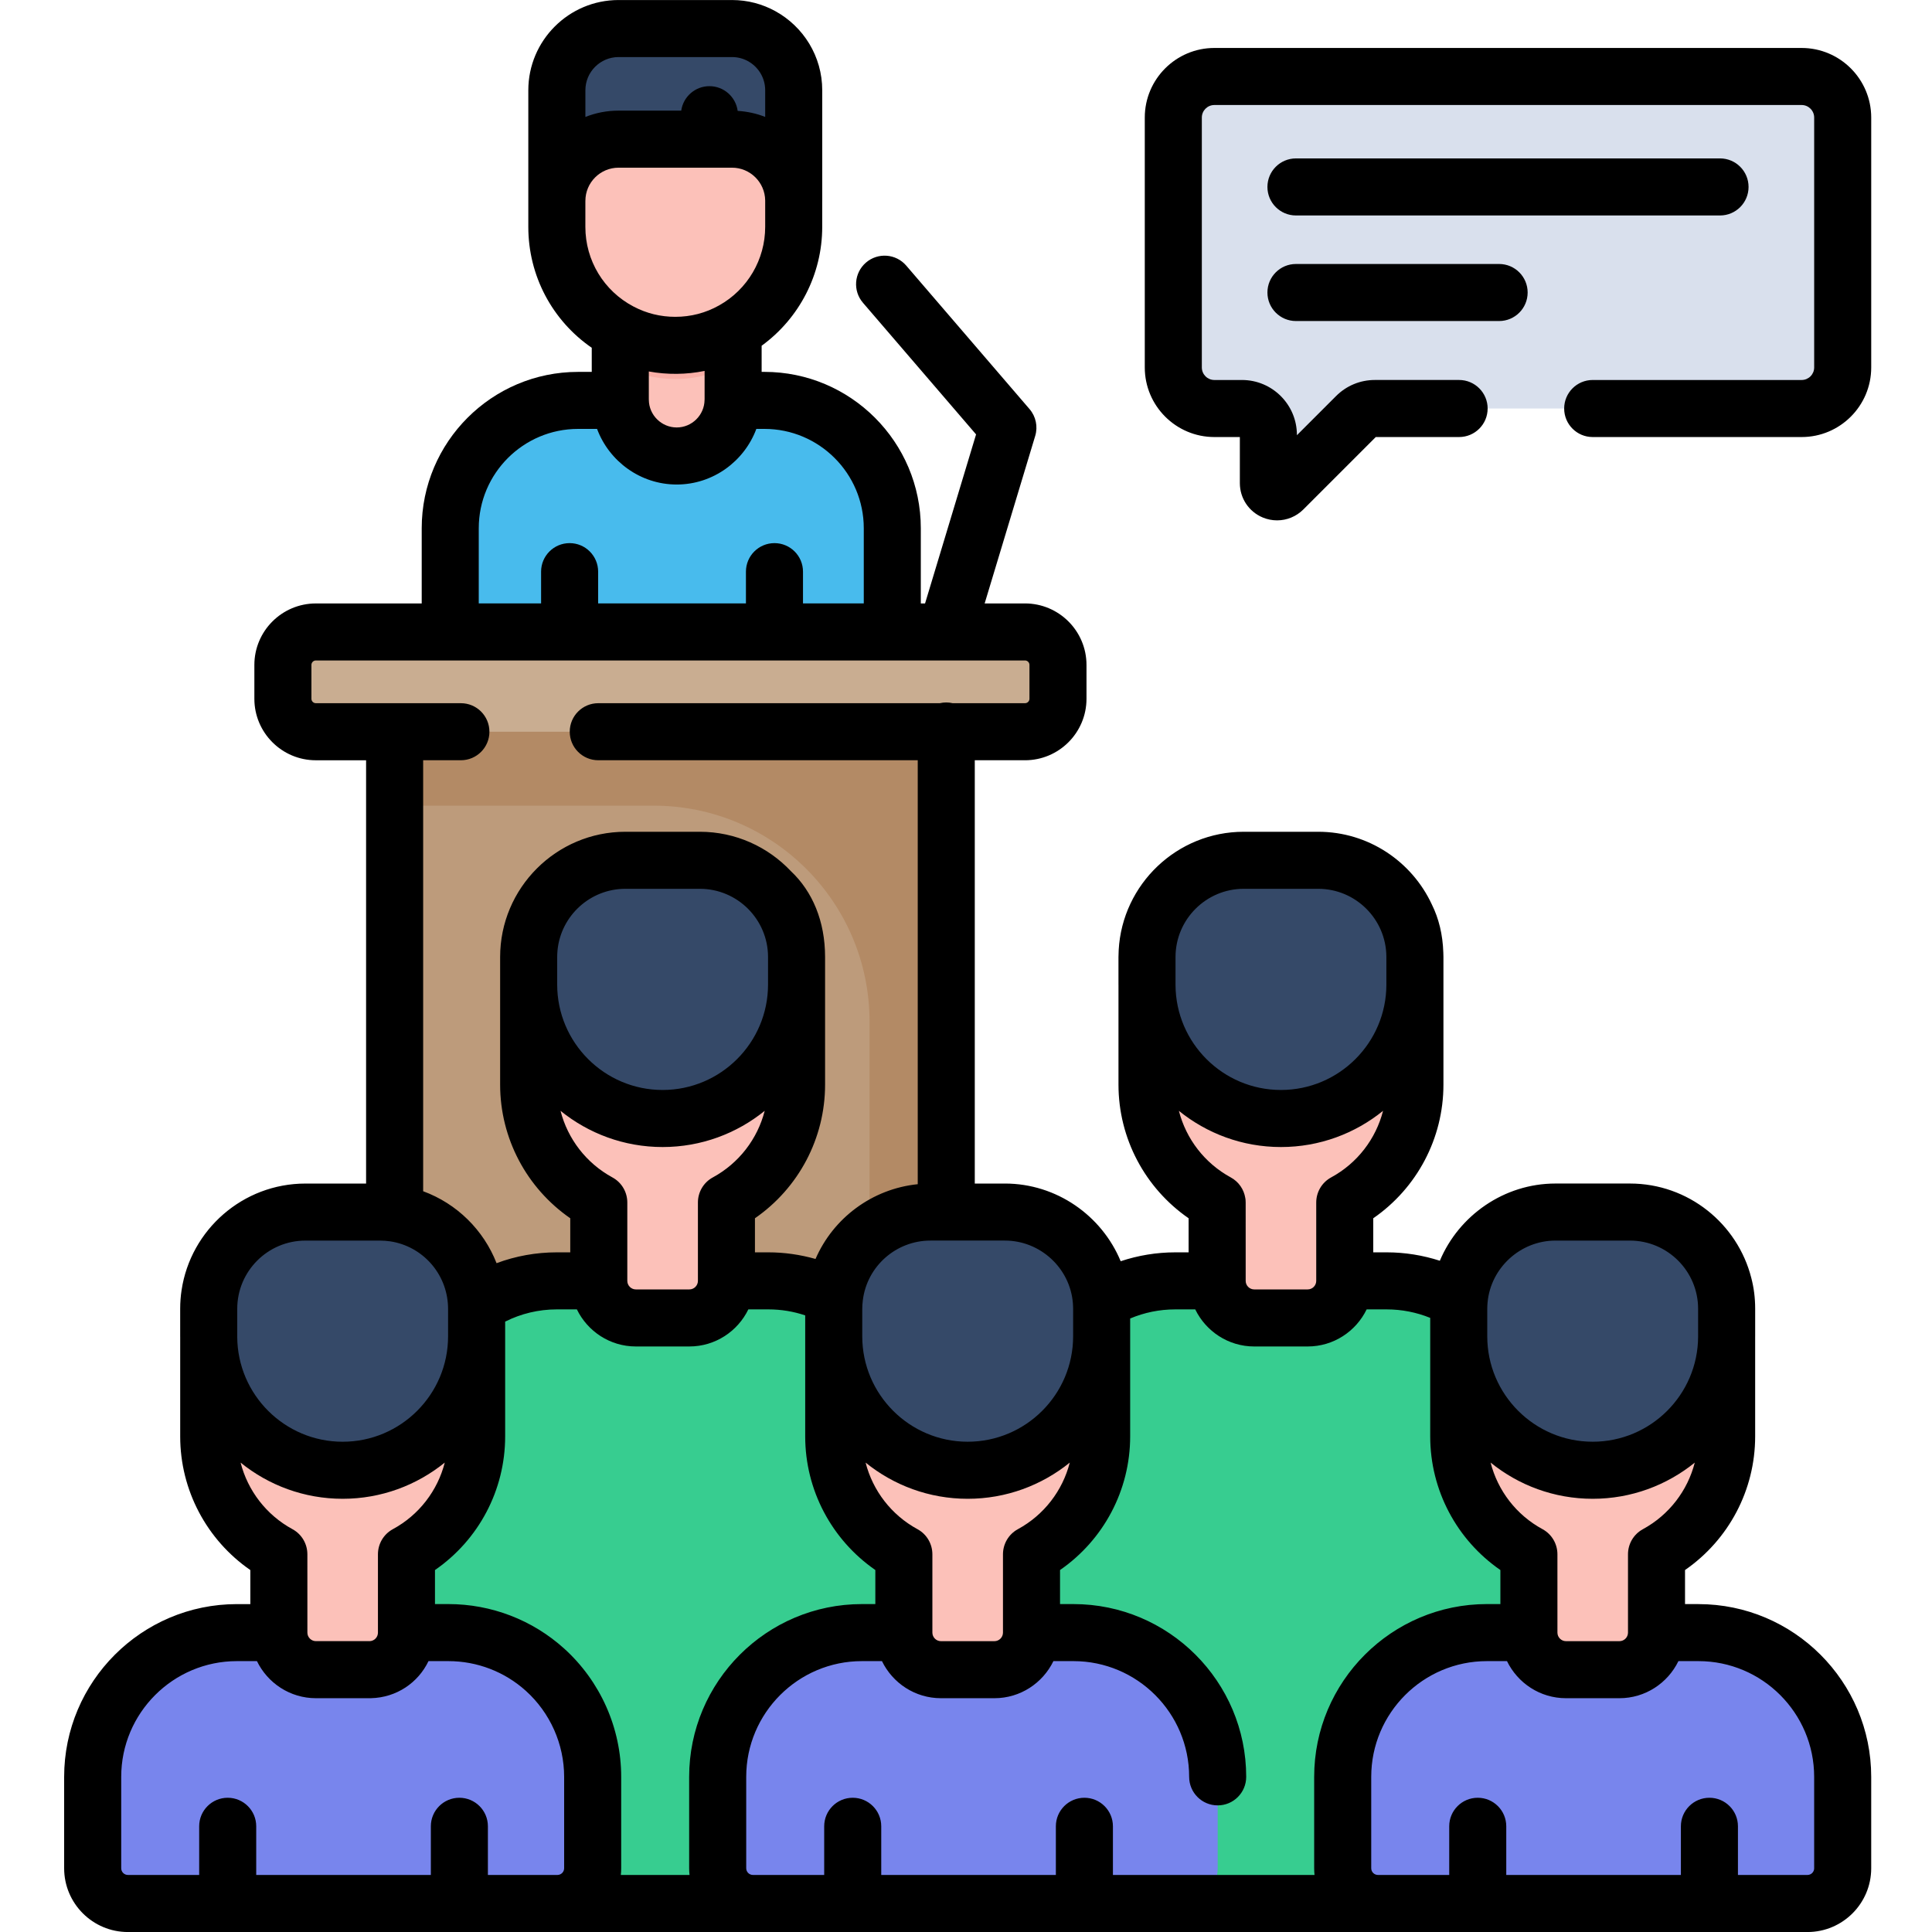 <svg height="512pt" viewBox="-17 0 512 512.001" width="512pt" xmlns="http://www.w3.org/2000/svg"><path d="m459.453 108.262h-113.094c-1.855 0-3.637.738-4.949 2.051l-19.355 19.355c-1.445 1.445-3.918.422-3.918-1.625v-12.785c0-3.863-3.133-6.996-7-6.996h-7.32c-6.008 0-10.879-4.871-10.879-10.883v-66.227c0-6.012 4.871-10.883 10.879-10.883h155.637c6.008 0 10.879 4.871 10.879 10.883v66.23c.004 6.008-4.871 10.879-10.879 10.879zm0 0" fill="#d9e0ed"/><path d="m219.453 140.254v47.129c0 5.043-4.086 9.129-9.129 9.129h-98.879c-5.043 0-9.129-4.086-9.129-9.129v-47.129c0-18.852 15.281-34.133 34.133-34.133h48.871c18.852 0 34.133 15.281 34.133 34.133zm0 0" fill="#48bbed"/><path d="m177.273 85.379v20.52c0 8.25-6.695 14.941-14.945 14.941-8.258 0-14.953-6.691-14.953-14.941v-20.52zm0 0" fill="#fcc1b9"/><path d="m177.273 85.379v11.074c-4.527 2.547-9.75 3.992-15.32 3.992-5.266 0-10.23-1.293-14.578-3.582v-11.484zm0 0" fill="#f9afa7"/><path d="m161.949 91.535c-17.332 0-31.379-14.051-31.379-31.383v-36.211c0-9.031 7.32-16.352 16.348-16.352h30.062c9.031 0 16.352 7.32 16.352 16.352v36.211c0 17.332-14.051 31.383-31.383 31.383zm0 0" fill="#fcc1b9"/><path d="m193.336 23.938v29.309c0-8.797-6.949-15.969-15.656-16.336-.23-.008-.461-.016-.691-.016h-30.066c-9.035 0-16.352 7.324-16.352 16.352v-29.309c0-9.027 7.316-16.352 16.352-16.352h30.066c9.023 0 16.348 7.324 16.348 16.352zm0 0" fill="#354968"/><path d="m87.578 193.742h146.105v221.289h-146.105zm0 0" fill="#bd9b7b"/><path d="m87.578 193.742v19.766h68.641c31.602 0 57.219 25.621 57.219 57.223v144.301h20.246v-221.289zm0 0" fill="#b38a65"/><path d="m254.609 193.918h-187.875c-4.84 0-8.766-3.926-8.766-8.77v-8.91c0-4.844 3.926-8.766 8.766-8.766h187.875c4.844 0 8.77 3.922 8.77 8.766v8.91c0 4.844-3.926 8.77-8.77 8.77zm0 0" fill="#c9ad91"/><path d="m388.723 377.664v117.676c0 5.148-4.184 9.332-9.344 9.332h-113.816c-5.16 0-9.344-4.184-9.344-9.332v-117.676c0-21.113 17.117-38.219 38.223-38.219h56.059c21.109 0 38.223 17.105 38.223 38.219zm0 0" fill="#37cd90"/><path d="m329.555 349.266h-14.164c-5.43 0-9.828-4.398-9.828-9.828v-23.461h33.82v23.461c-.004 5.43-4.402 9.828-9.828 9.828zm0 0" fill="#fcc1b9"/><path d="m357.973 253.617v33.828c0 19.602-15.895 35.496-35.5 35.496-19.605 0-35.5-15.895-35.5-35.496v-33.828c0-14.16 11.48-25.633 25.633-25.633h19.734c14.16.004 25.633 11.473 25.633 25.633zm0 0" fill="#fcc1b9"/><path d="m357.973 253.617v7.297c0 19.605-15.895 35.5-35.5 35.5-19.605 0-35.5-15.895-35.5-35.5v-7.297c0-14.16 11.48-25.633 25.633-25.633h19.734c14.16.004 25.633 11.473 25.633 25.633zm0 0" fill="#354968"/><path d="m224.855 377.664v117.676c0 5.148-4.184 9.332-9.344 9.332h-113.812c-5.164 0-9.348-4.184-9.348-9.332v-117.676c0-21.113 17.117-38.219 38.223-38.219h56.062c21.105 0 38.219 17.105 38.219 38.219zm0 0" fill="#37cd90"/><path d="m165.688 349.266h-14.164c-5.426 0-9.824-4.398-9.824-9.828v-23.461h33.816v23.461c0 5.43-4.402 9.828-9.828 9.828zm0 0" fill="#fcc1b9"/><path d="m194.105 253.617v33.828c0 19.602-15.895 35.496-35.5 35.496s-35.5-15.895-35.5-35.496v-33.828c0-14.16 11.48-25.633 25.633-25.633h19.734c14.16.004 25.633 11.473 25.633 25.633zm0 0" fill="#fcc1b9"/><path d="m194.105 253.617v7.297c0 19.605-15.895 35.5-35.5 35.5s-35.5-15.895-35.5-35.5v-7.297c0-14.16 11.48-25.633 25.633-25.633h19.734c14.16.004 25.633 11.473 25.633 25.633zm0 0" fill="#354968"/><path d="m140.074 471.016v24.094c0 5.152-4.184 9.332-9.344 9.332h-113.816c-5.16 0-9.344-4.18-9.344-9.332v-24.094c0-21.113 17.117-38.219 38.223-38.219h56.059c21.109 0 38.223 17.105 38.223 38.219zm0 0" fill="#7885ed"/><path d="m80.906 442.617h-14.164c-5.426 0-9.828-4.398-9.828-9.824v-23.465h33.82v23.461c0 5.43-4.402 9.828-9.828 9.828zm0 0" fill="#fcc1b9"/><path d="m109.324 346.973v33.824c0 19.605-15.895 35.5-35.5 35.5s-35.5-15.895-35.5-35.5v-33.824c0-14.164 11.48-25.633 25.633-25.633h19.734c14.16 0 25.633 11.469 25.633 25.633zm0 0" fill="#fcc1b9"/><path d="m109.324 346.973v7.297c0 19.602-15.895 35.496-35.5 35.496s-35.5-15.895-35.5-35.496v-7.297c0-14.164 11.48-25.633 25.633-25.633h19.734c14.16 0 25.633 11.469 25.633 25.633zm0 0" fill="#354968"/><path d="m305.703 471.016v24.094c0 5.152-4.184 9.332-9.344 9.332h-113.816c-5.16 0-9.344-4.18-9.344-9.332v-24.094c0-21.113 17.117-38.219 38.223-38.219h56.059c21.109 0 38.223 17.105 38.223 38.219zm0 0" fill="#7885ed"/><path d="m246.535 442.617h-14.164c-5.43 0-9.828-4.398-9.828-9.824v-23.465h33.82v23.461c-.004 5.43-4.402 9.828-9.828 9.828zm0 0" fill="#fcc1b9"/><path d="m274.953 346.973v33.824c0 19.605-15.898 35.5-35.5 35.5-19.605 0-35.5-15.895-35.5-35.5v-33.824c0-14.164 11.48-25.633 25.633-25.633h19.734c14.16 0 25.633 11.469 25.633 25.633zm0 0" fill="#fcc1b9"/><path d="m274.953 346.973v7.297c0 19.602-15.898 35.496-35.5 35.496-19.605 0-35.5-15.895-35.5-35.496v-7.297c0-14.164 11.48-25.633 25.633-25.633h19.734c14.16 0 25.633 11.469 25.633 25.633zm0 0" fill="#354968"/><path d="m471.344 471.016v24.094c0 5.152-4.184 9.332-9.344 9.332h-113.816c-5.16 0-9.344-4.18-9.344-9.332v-24.094c0-21.113 17.113-38.219 38.219-38.219h56.062c21.105 0 38.223 17.105 38.223 38.219zm0 0" fill="#7885ed"/><path d="m412.172 442.617h-14.16c-5.43 0-9.828-4.398-9.828-9.824v-23.465h33.816v23.461c0 5.43-4.398 9.828-9.828 9.828zm0 0" fill="#fcc1b9"/><path d="m440.59 346.973v33.824c0 19.605-15.895 35.5-35.496 35.5-19.605 0-35.5-15.895-35.5-35.5v-33.824c0-14.164 11.48-25.633 25.633-25.633h19.734c14.16 0 25.629 11.469 25.629 25.633zm0 0" fill="#fcc1b9"/><path d="m440.59 346.973v7.297c0 19.602-15.895 35.496-35.496 35.496-19.605 0-35.5-15.895-35.5-35.496v-7.297c0-14.164 11.48-25.633 25.633-25.633h19.734c14.16 0 25.629 11.469 25.629 25.633zm0 0" fill="#354968"/><path d="m433.109 425.098h-3.559v-9.023c11.559-8 18.586-21.172 18.586-35.41v-26.395c0-.043.004-.09.004-.133v-7.297c0-2.902-.355-5.621-1.02-8.145-3.641-14.379-16.684-25.047-32.176-25.047h-19.734c-13.613 0-25.594 8.465-30.637 20.465-4.527-1.461-9.281-2.23-14.086-2.23h-3.559v-9.027c11.566-7.992 18.598-21.164 18.598-35.414v-33.828c0-.395-.016-.789-.031-1.18-.152-4.789-1.211-9.055-3.035-12.73-5.273-11.367-16.789-19.277-30.125-19.277h-19.734c-17.68 0-32.172 13.895-33.137 31.34-.039.605-.059 1.223-.059 1.852v7.297c0 .047.004.094.004.137v26.391c0 14.238 7.027 27.41 18.586 35.41v9.031h-3.559c-4.938 0-9.812.812-14.441 2.352-5.012-12.094-16.992-20.586-30.684-20.586h-7.984v-112.176h13.309c8.988 0 16.297-7.309 16.297-16.293v-8.969c0-8.988-7.309-16.297-16.297-16.297h-10.691l13.398-44.398c.746-2.469.18-5.152-1.504-7.109l-32.676-38.023c-2.723-3.168-7.496-3.527-10.66-.809-3.168 2.723-3.527 7.496-.809 10.66l29.977 34.883-13.52 44.797h-1.125v-19.922c0-22.852-18.59-41.445-41.438-41.445h-.746v-6.926c9.996-7.266 16.055-18.949 16.055-31.484v-6.797c0-.035.004-.07.004-.109v-29.316c0-9.012-5.012-16.875-12.398-20.949-3.414-1.887-7.336-2.965-11.512-2.965h-30.066c-13.188 0-23.918 10.73-23.918 23.918v36.215c0 12.93 6.344 24.809 16.812 32.027v6.387h-3.629c-22.848 0-41.434 18.594-41.434 41.445v19.922h-28.055c-8.984 0-16.293 7.309-16.293 16.297v8.969c0 8.984 7.309 16.293 16.293 16.293h13.316v112.176h-16.074c-16.613 0-30.41 12.266-32.82 28.215-.246 1.586-.375 3.246-.375 4.977v7.297c0 .047.004.09.004.137v26.395c0 14.234 7.027 27.41 18.586 35.406v9.023h-3.559c-25.242 0-45.781 20.543-45.781 45.789v24.223c0 9.312 7.578 16.891 16.895 16.891h445.102c9.316 0 16.895-7.578 16.895-16.891v-24.223c0-25.25-20.539-45.789-45.781-45.789zm-37.375-13.176c.008-2.691-1.422-5.301-3.953-6.676-6.945-3.766-11.855-10.207-13.758-17.648 7.398 5.996 16.816 9.598 27.059 9.598 10.238 0 19.652-3.598 27.051-9.59-1.906 7.43-6.812 13.871-13.75 17.645-2.531 1.379-3.961 3.988-3.949 6.68v20.727c0 1.25-1.02 2.27-2.27 2.27h-14.16c-1.25 0-2.27-1.02-2.27-2.27zm-18.594-65.082c0-.555.031-1.117.082-1.684.844-9.195 8.723-16.387 17.988-16.387h19.734c9.965 0 18.074 8.105 18.074 18.07v7.43c-.074 15.344-12.578 27.805-27.938 27.805-15.406 0-27.941-12.535-27.941-27.938zm-64.023-28.137c0-.031-.004-.062-.004-.094-.004-.52-.039-.898-.105-1.168-.367-2.219-1.711-4.254-3.84-5.414-6.938-3.773-11.844-10.211-13.75-17.641 7.398 5.988 16.809 9.59 27.047 9.59 10.246 0 19.66-3.602 27.059-9.598-1.906 7.438-6.812 13.879-13.754 17.645-2.531 1.375-3.965 3.984-3.957 6.676v20.742c0 1.254-1.016 2.27-2.266 2.27h-14.164c-1.25 0-2.266-1.016-2.266-2.27zm-18.59-65.086c0-9.965 8.109-18.074 18.074-18.074h19.734c9.93 0 18.008 8.051 18.066 17.969 0 .035.004.07.004.105v7.297c0 15.406-12.535 27.941-27.941 27.941-15.359 0-27.863-12.461-27.938-27.805zm-41.781 151.633c-2.527 1.379-3.957 3.988-3.949 6.68v20.727c0 1.25-1.016 2.27-2.266 2.27h-14.172c-1.25 0-2.27-1.02-2.27-2.27v-20.727c.012-2.691-1.418-5.305-3.949-6.68-6.938-3.773-11.844-10.215-13.75-17.648 7.398 5.992 16.812 9.594 27.055 9.594 10.242 0 19.652-3.602 27.055-9.594-1.906 7.434-6.812 13.875-13.754 17.648zm-41.332 19.848c-25.242 0-45.781 20.539-45.781 45.789v24.219c0 .602.035 1.191.098 1.777h-18.203c.062-.586.094-1.176.094-1.777v-24.219c0-12.938-5.516-25.336-15.133-34.02-8.418-7.59-19.309-11.77-30.656-11.77h-3.559v-9.02c11.566-7.988 18.598-21.16 18.598-35.414v-30.422c4.223-2.121 8.887-3.242 13.699-3.242h5.309c2.82 5.809 8.758 9.828 15.633 9.828h14.172c6.879 0 12.816-4.023 15.637-9.828h5.309c3.379 0 6.641.543 9.758 1.594v32.074c0 14.234 7.027 27.406 18.586 35.406v9.023zm-146.957-13.168c.012-2.691-1.418-5.305-3.949-6.68-6.938-3.773-11.844-10.211-13.75-17.645 7.398 5.992 16.812 9.59 27.051 9.59 10.242 0 19.656-3.602 27.059-9.598-1.906 7.441-6.812 13.883-13.758 17.648-2.531 1.375-3.961 3.984-3.953 6.676v20.734c0 1.223-.941 2.203-2.152 2.266h-14.277c-1.254 0-2.27-1.016-2.27-2.266zm-18.586-65.09c0-9.965 8.105-18.07 18.074-18.07h19.734c.922 0 1.859.07 2.758.203 8.543 1.305 14.965 8.512 15.293 17.188.008.227.016.453.016.68v7.297c0 15.406-12.531 27.938-27.938 27.938-15.359 0-27.863-12.461-27.938-27.801zm84.789-93.227c0-.59.031-1.172.086-1.746.004-.047.008-.09.012-.133.945-9.082 8.645-16.191 17.973-16.191h19.734c9.965 0 18.07 8.105 18.074 18.07v.004 7.297c0 15.406-12.535 27.941-27.941 27.941s-27.938-12.535-27.938-27.941v-7.297zm27.938 50.363c10.242 0 19.652-3.602 27.055-9.594-1.906 7.434-6.812 13.871-13.75 17.645-2.531 1.375-3.961 3.984-3.949 6.676v20.738c0 1.25-1.02 2.27-2.27 2.27h-14.172c-1.25 0-2.27-1.02-2.27-2.27v-20.738c.012-2.691-1.418-5.301-3.949-6.676-6.938-3.773-11.844-10.211-13.75-17.645 7.402 5.992 16.816 9.594 27.055 9.594zm80.848 78.098c-15.406 0-27.941-12.531-27.941-27.938v-7.297c0-.348.012-.699.035-1.059.004-.051.012-.105.016-.16.023-.328.055-.66.098-1 0-.012 0-.02.004-.031 1.109-9.023 8.812-15.824 17.922-15.824h19.734c9.383 0 17.297 7.312 18.016 16.637.016.242.031.473.039.691.008.246.02.492.02.734v.012 7.297c0 15.406-12.535 27.938-27.941 27.938zm-84.496-276.07c0-.098-.004-.191-.008-.285v-7.277c4.879.891 9.945.84 14.785-.145v7.414c-.004.098-.008.191-.012.293-.051 4.012-3.363 7.277-7.375 7.277-4.02 0-7.336-3.266-7.391-7.277zm23.543-76.617c-.496-3.695-3.652-6.551-7.488-6.551-3.805 0-6.949 2.816-7.473 6.48h-16.605c-3.102 0-6.07.594-8.793 1.676v-7.078c0-4.848 3.945-8.793 8.793-8.793h30.066c1.516 0 2.941.387 4.188 1.062 2.738 1.492 4.602 4.398 4.602 7.734v7.07c-2.277-.902-4.734-1.441-7.289-1.602zm-40.363 23.93c0-.027.004-.055.004-.086 0-4.848 3.945-8.793 8.793-8.793h30.066c4.812 0 8.73 3.887 8.789 8.684v7.012c0 8.617-4.668 16.582-12.188 20.789 0 0-.004.004-.008.004 0 0-.004 0-.004.004-3.578 2.012-7.492 3.031-11.629 3.031-3.902 0-7.621-.914-11.055-2.723-.004 0-.004 0-.004 0-7.875-4.133-12.766-12.219-12.766-21.105zm-28.254 86.676c0-14.516 11.805-26.328 26.316-26.328h5.035c3.191 8.578 11.484 14.738 21.109 14.738s17.914-6.16 21.102-14.738h2.152c14.512 0 26.32 11.812 26.32 26.328v19.922h-16.109v-8.422c0-4.176-3.383-7.559-7.559-7.559-4.176 0-7.562 3.383-7.562 7.559v8.422h-39.168v-8.422c0-4.176-3.383-7.559-7.559-7.559s-7.559 3.383-7.559 7.559v8.422h-16.52zm-4.738 61.48c4.176 0 7.562-3.383 7.562-7.559 0-4.176-3.387-7.559-7.562-7.559h-38.434c-.648 0-1.176-.527-1.176-1.176v-8.969c0-.648.527-1.18 1.176-1.18h35.523c.031 0 .059.004.09.004s.059-.004.09-.004h31.461c.031 0 .059.004.09.004.027 0 .055-.004.086-.004h54.113c.027 0 .059.004.086.004.031 0 .059-.004.09-.004h31.051c.027 0 .059.004.086.004.031 0 .059-.004.09-.004h14.188c.008 0 .02.004.027.004.008 0 .016-.004.023-.004h20.844c.648 0 1.176.531 1.176 1.18v8.969c0 .648-.527 1.176-1.176 1.176h-19.168c-.547-.125-1.117-.199-1.703-.199-.586 0-1.156.07-1.703.199h-90.52c-4.172 0-7.559 3.383-7.559 7.559 0 4.176 3.387 7.559 7.559 7.559h84.664v112.352c-12.078 1.227-22.387 8.965-27.09 19.812-4.051-1.145-8.262-1.754-12.492-1.754h-3.559v-9.031c11.559-8 18.586-21.172 18.586-35.41v-33.824c0-.004 0-.008 0-.012-.004-9.469-3.324-17.344-9.062-22.746-6.055-6.418-14.629-10.434-24.129-10.434h-19.734c-18.301 0-33.191 14.891-33.191 33.191v33.824c0 14.238 7.031 27.41 18.586 35.41v9.031h-3.555c-5.516 0-10.91.98-15.977 2.871-3.43-8.77-10.492-15.773-19.453-19.066v-114.215zm7.16 295.41v-12.898c0-4.176-3.387-7.559-7.562-7.559s-7.559 3.383-7.559 7.559v12.898h-46.277v-12.898c0-4.176-3.383-7.559-7.559-7.559-4.176 0-7.559 3.383-7.559 7.559v12.898h-18.887c-.98 0-1.773-.797-1.773-1.777v-24.219c0-16.914 13.754-30.672 30.66-30.672h5.312c2.816 5.805 8.758 9.828 15.633 9.828h14.402c.062 0 .125-.004.188-.004 6.789-.168 12.512-4.117 15.238-9.824h5.277c7.602 0 14.895 2.801 20.527 7.879 6.445 5.82 10.145 14.129 10.145 22.793v24.219c0 .98-.801 1.777-1.785 1.777zm165.637 0v-12.898c0-4.176-3.387-7.559-7.562-7.559-4.172 0-7.559 3.383-7.559 7.559v12.898h-46.277v-12.898c0-4.176-3.383-7.559-7.559-7.559-4.176 0-7.559 3.383-7.559 7.559v12.898h-18.879c-.984 0-1.785-.797-1.785-1.777v-24.219c0-16.914 13.754-30.672 30.66-30.672h5.312c2.82 5.805 8.758 9.828 15.633 9.828h14.172c6.875 0 12.812-4.023 15.633-9.828h5.312c16.906 0 30.66 13.758 30.66 30.672 0 4.176 3.387 7.559 7.559 7.559 4.176 0 7.559-3.383 7.559-7.559 0-25.25-20.535-45.789-45.777-45.789h-3.559v-9.023c11.559-8 18.586-21.172 18.586-35.41v-31.25c3.75-1.586 7.809-2.414 11.934-2.414h5.312c2.82 5.805 8.758 9.828 15.633 9.828h14.16c6.879 0 12.816-4.023 15.633-9.828h5.312c3.973 0 7.891.773 11.531 2.25v31.414c0 14.25 7.031 27.426 18.598 35.414v9.016h-3.559c-25.25 0-45.789 20.543-45.789 45.793v24.219c0 .598.031 1.191.094 1.773h-53.43zm185.84-1.777c0 .98-.797 1.777-1.777 1.777h-18.426v-12.898c0-4.176-3.387-7.559-7.559-7.559-4.176 0-7.562 3.383-7.562 7.559v12.898h-46.277v-12.898c0-4.176-3.383-7.559-7.559-7.559s-7.559 3.383-7.559 7.559v12.898h-18.887c-.984 0-1.781-.797-1.781-1.777v-24.219c0-16.914 13.758-30.672 30.668-30.672h5.312c2.82 5.805 8.758 9.828 15.633 9.828h14.164c6.875 0 12.812-4.023 15.633-9.828h5.312c16.906 0 30.66 13.758 30.66 30.672v24.219zm0 0"/><path d="m460.453 12.711h-155.637c-10.168 0-18.438 8.27-18.438 18.438v66.234c0 10.168 8.27 18.438 18.438 18.438h6.758v12.223c0 4 2.391 7.574 6.086 9.105 1.227.508 2.508.754 3.781.754 2.559 0 5.07-1 6.961-2.891l19.191-19.191h22.086c4.176 0 7.562-3.383 7.562-7.559s-3.387-7.562-7.562-7.562h-22.32c-3.887 0-7.543 1.516-10.293 4.266l-10.371 10.371v-.078c0-8.027-6.527-14.555-14.555-14.555h-7.32c-1.832 0-3.32-1.492-3.32-3.32v-66.234c0-1.828 1.488-3.32 3.32-3.32h155.633c1.832 0 3.324 1.492 3.324 3.32v66.234c0 1.828-1.492 3.32-3.32 3.32h-55.375c-4.176 0-7.559 3.383-7.559 7.559s3.383 7.559 7.559 7.559h55.375c10.168 0 18.438-8.27 18.438-18.438v-66.234c-.004-10.164-8.273-18.438-18.441-18.438zm0 0"/><path d="m326.441 57.102h112.387c4.176 0 7.559-3.387 7.559-7.562 0-4.172-3.383-7.559-7.559-7.559h-112.387c-4.176 0-7.559 3.387-7.559 7.559 0 4.176 3.383 7.562 7.559 7.562zm0 0"/><path d="m326.441 85.078h53.84c4.176 0 7.562-3.383 7.562-7.559s-3.387-7.559-7.562-7.559h-53.84c-4.176 0-7.559 3.383-7.559 7.559s3.383 7.559 7.559 7.559zm0 0"/></svg>